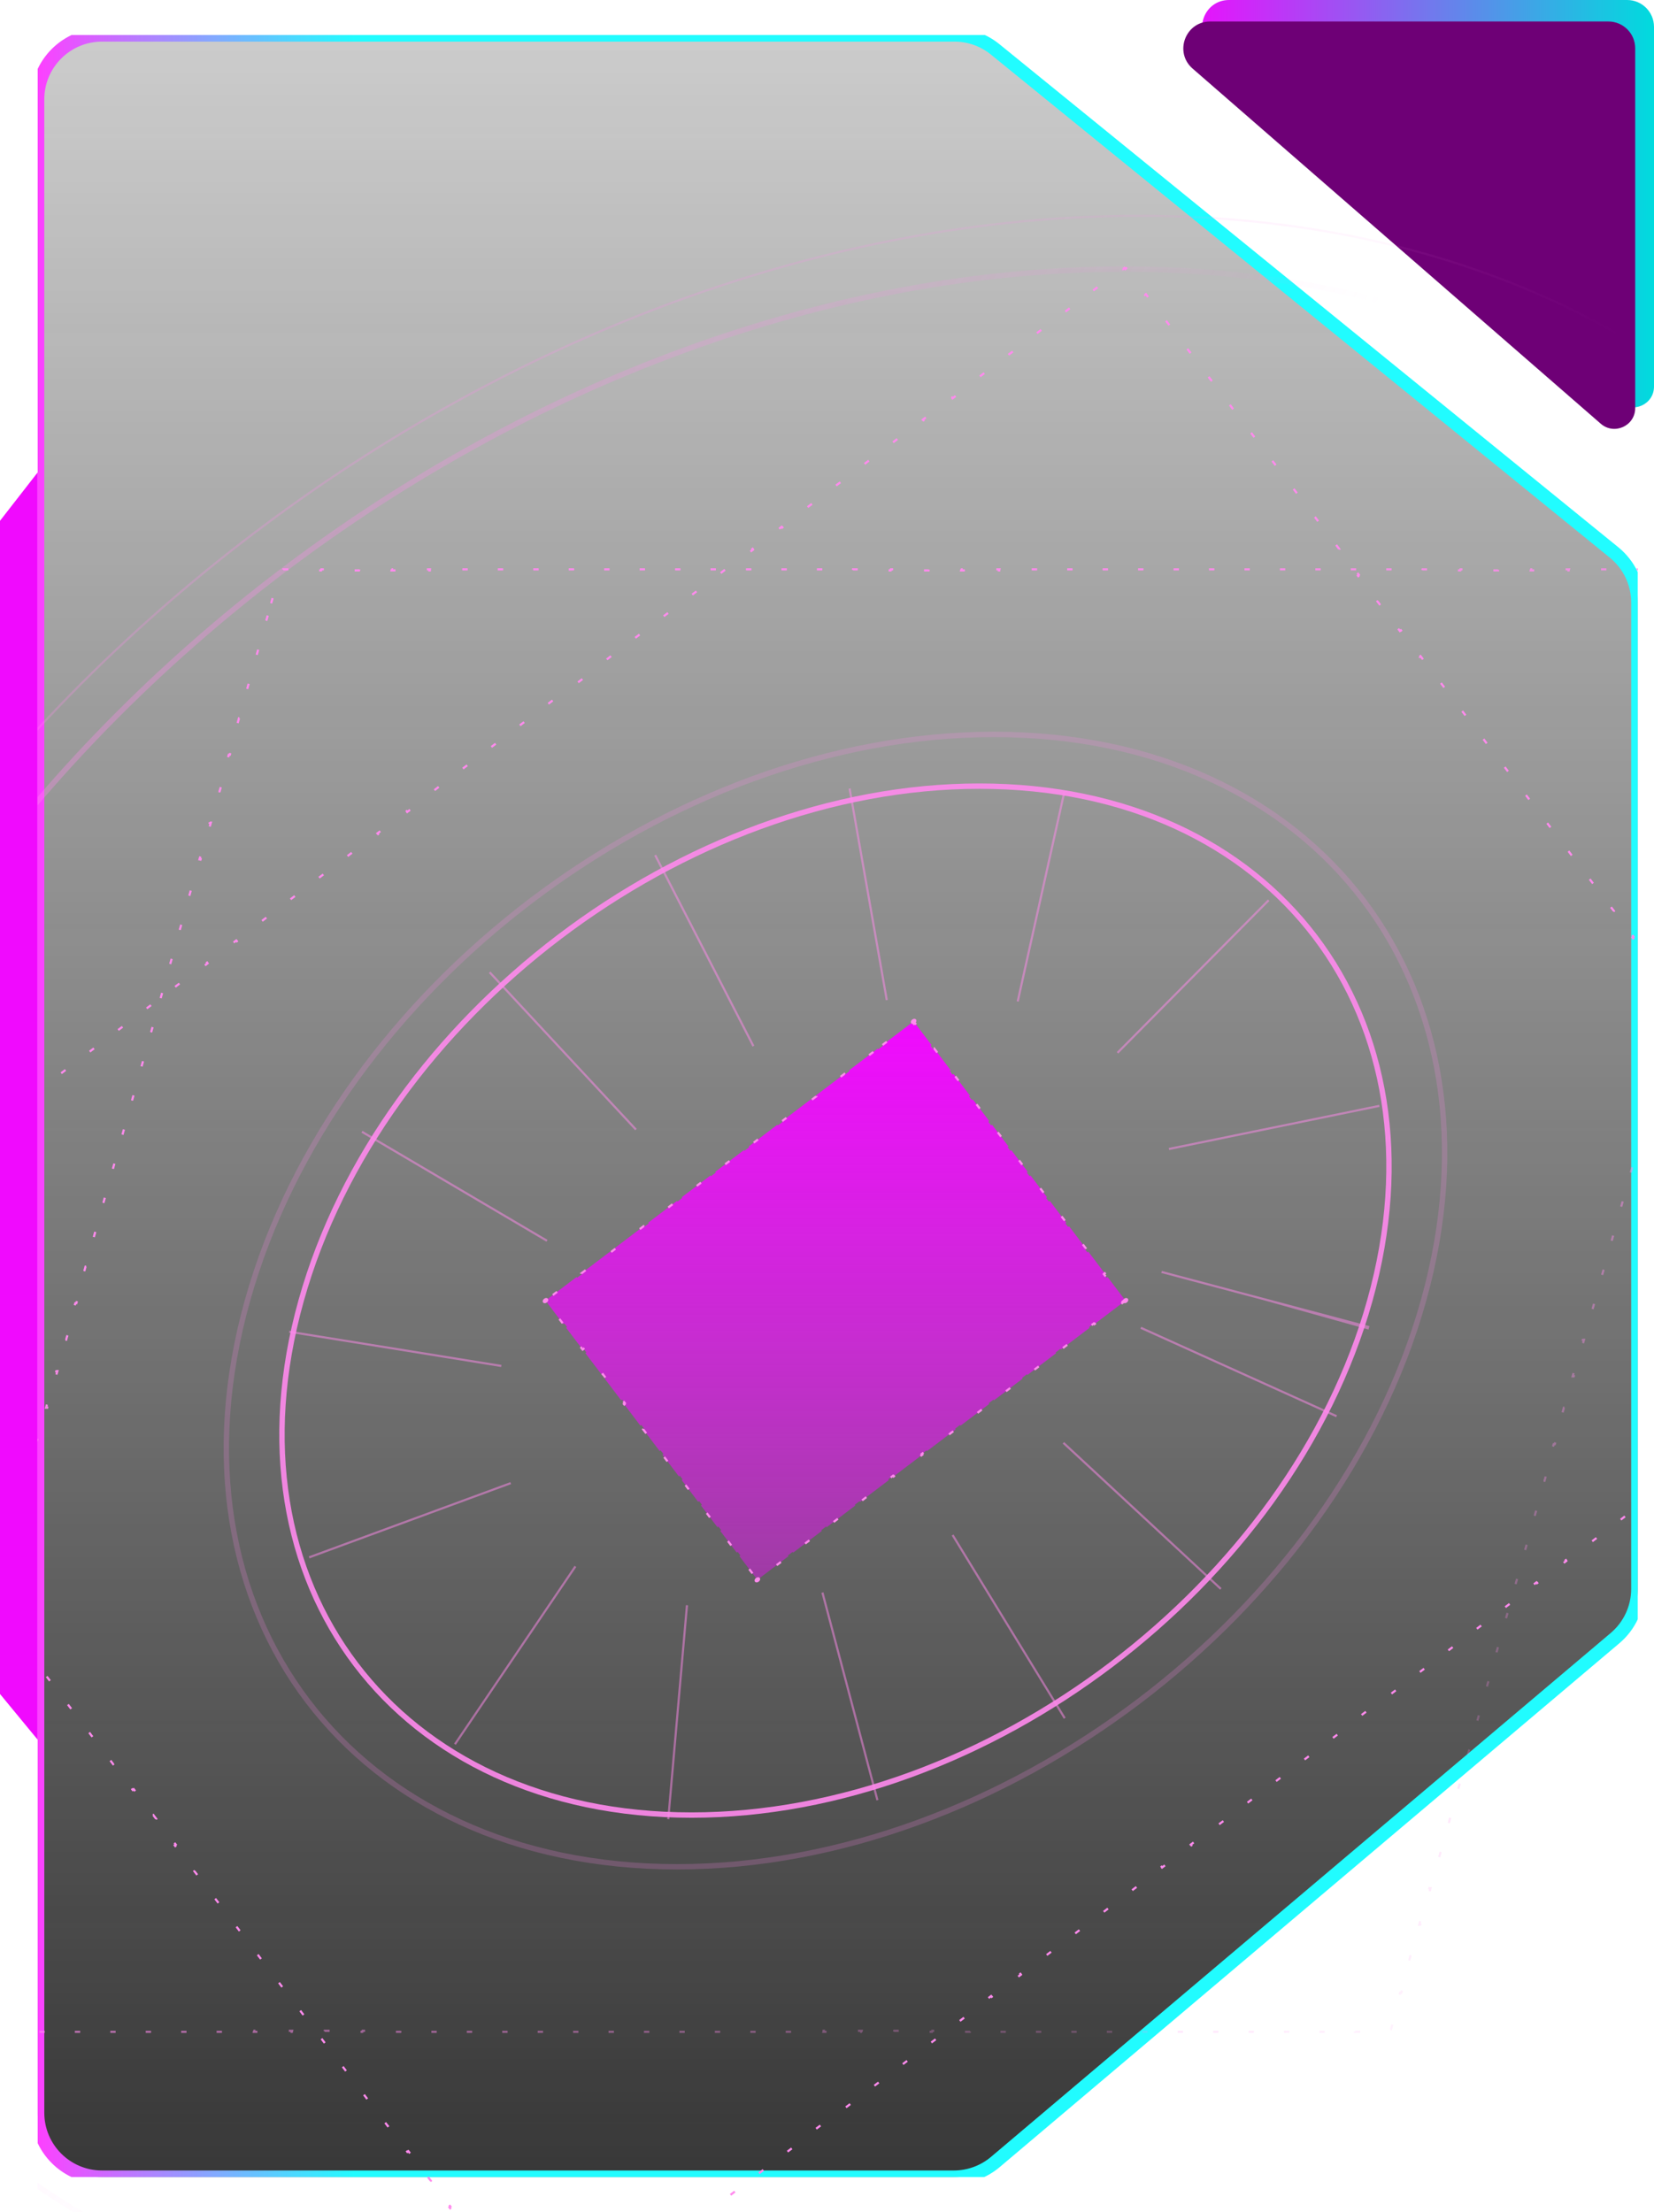<svg width="308" height="412" viewBox="0 0 308 412" fill="none" xmlns="http://www.w3.org/2000/svg">
<g clip-path="url(#clip0_1_1072)">
<g filter="url(#filter0_b_1_1072)">
<path d="M185.355 402.663L300.748 305.095C303.445 302.815 305 299.463 305 295.932V112.209C305 108.597 303.373 105.177 300.57 102.898L185.307 9.189C183.168 7.45 180.495 6.5 177.737 6.5H19C12.373 6.5 7 11.873 7 18.5V393.5C7 400.127 12.373 405.5 19 405.5H177.607C180.444 405.5 183.189 404.495 185.355 402.663Z" fill="url(#paint0_linear_1_1072)" fill-opacity="0.77"/>
<path d="M185.355 402.663L300.748 305.095C303.445 302.815 305 299.463 305 295.932V112.209C305 108.597 303.373 105.177 300.57 102.898L185.307 9.189C183.168 7.45 180.495 6.5 177.737 6.5H19C12.373 6.5 7 11.873 7 18.5V393.5C7 400.127 12.373 405.5 19 405.5H177.607C180.444 405.5 183.189 404.495 185.355 402.663Z" fill="black" fill-opacity="0.2"/>
<path d="M185.355 402.663L300.748 305.095C303.445 302.815 305 299.463 305 295.932V112.209C305 108.597 303.373 105.177 300.57 102.898L185.307 9.189C183.168 7.45 180.495 6.5 177.737 6.5H19C12.373 6.5 7 11.873 7 18.5V393.5C7 400.127 12.373 405.5 19 405.5H177.607C180.444 405.5 183.189 404.495 185.355 402.663Z" stroke="url(#paint1_linear_1_1072)" stroke-width="2.5"/>
</g>
</g>
<path d="M7 88V324L0 315.5V97L7 88Z" fill="#F00AFE"/>
<path d="M308 5V72C308 75.321 304.093 77.1 301.588 74.92L225.579 8.772C222.092 5.737 224.238 0 228.862 0H303C305.761 0 308 2.239 308 5Z" fill="url(#paint2_linear_1_1072)"/>
<g filter="url(#filter1_b_1_1072)">
<path d="M304.5 9V76C304.5 79.321 300.593 81.1 298.088 78.92L222.079 12.772C218.592 9.736 220.738 4 225.362 4H299.5C302.261 4 304.5 6.239 304.5 9Z" fill="#6E0076"/>
</g>
<g clip-path="url(#clip1_1_1072)">
<g clip-path="url(#clip2_1_1072)">
<path opacity="0.44" d="M-43.921 242.235C-14.236 136.128 99.148 50.112 209.329 50.112C319.51 50.112 384.765 136.128 355.079 242.235C325.394 348.341 212.01 434.357 101.829 434.357C-8.352 434.357 -73.606 348.341 -43.921 242.235Z" stroke="url(#paint3_linear_1_1072)"/>
<path opacity="0.3" d="M365.379 242.235C396.597 130.65 327.974 40.193 212.104 40.193C96.235 40.193 -23.003 130.65 -54.221 242.235C-85.439 353.819 -16.815 444.276 99.054 444.276C214.923 444.276 334.161 353.819 365.379 242.235Z" stroke="url(#paint4_linear_1_1072)" stroke-width="0.4"/>
<path opacity="0.9" d="M255.079 242.234C269.885 189.314 237.339 146.414 182.387 146.414C127.435 146.414 70.885 189.314 56.079 242.234C41.274 295.155 73.819 338.055 128.771 338.055C183.724 338.055 240.274 295.155 255.079 242.234Z" stroke="#FF8AED"/>
<path opacity="0.2" d="M265.079 242.235C281.373 183.996 245.556 136.784 185.081 136.784C124.606 136.784 62.373 183.996 46.079 242.235C29.786 300.473 65.602 347.685 126.077 347.685C186.552 347.685 248.786 300.473 265.079 242.235Z" stroke="#FF8AED"/>
<path d="M164.342 194.621L169.682 190.569L169.786 190.705L170.052 190.504L170.204 190.705L170.384 190.569L173.458 194.621L173.279 194.758L173.791 195.433L173.971 195.297L177.045 199.349L176.865 199.485L177.377 200.16L177.557 200.024L180.632 204.077L180.452 204.213L180.964 204.888L181.144 204.752L184.218 208.804L184.038 208.94L184.551 209.615L184.73 209.479L187.804 213.532L187.624 213.667L188.137 214.343L188.316 214.207L191.391 218.259L191.211 218.395L191.724 219.071L191.903 218.934L194.977 222.987L194.798 223.122L195.31 223.798L195.489 223.662L198.564 227.714L198.385 227.85L198.896 228.526L199.076 228.389L202.15 232.442L201.971 232.578L202.483 233.253L202.662 233.117L205.736 237.169L205.557 237.306L206.069 237.981L206.249 237.845L209.323 241.897L209.143 242.033L209.296 242.235L209.031 242.436L209.134 242.573L203.793 246.624L203.689 246.488L202.799 247.163L202.902 247.3L197.56 251.352L197.458 251.216L196.568 251.891L196.67 252.028L191.329 256.08L191.226 255.943L190.336 256.618L190.439 256.755L185.097 260.807L184.994 260.671L184.104 261.347L184.207 261.482L178.865 265.535L178.763 265.398L177.872 266.074L177.976 266.21L172.634 270.262L172.531 270.126L171.64 270.802L171.744 270.937L166.402 274.99L166.299 274.854L165.408 275.529L165.512 275.665L160.171 279.717L160.068 279.581L159.177 280.257L159.281 280.392L153.939 284.445L153.835 284.309L152.945 284.984L153.049 285.12L147.707 289.172L147.603 289.036L146.714 289.711L146.816 289.848L141.476 293.9L141.372 293.764L141.106 293.965L140.954 293.764L140.774 293.9L137.7 289.848L137.88 289.711L137.367 289.036L137.187 289.172L134.113 285.12L134.293 284.984L133.781 284.309L133.601 284.445L130.527 280.392L130.707 280.257L130.195 279.581L130.015 279.717L126.94 275.665L127.12 275.529L126.607 274.854L126.428 274.99L123.354 270.937L123.534 270.802L123.021 270.126L122.842 270.262L119.768 266.21L119.948 266.074L119.435 265.398L119.255 265.535L116.181 261.482L116.36 261.347L115.848 260.671L115.669 260.807L112.595 256.755L112.774 256.619L112.262 255.943L112.083 256.08L109.008 252.028L109.188 251.891L108.675 251.216L108.496 251.352L105.422 247.3L105.601 247.163L105.089 246.488L104.909 246.624L101.836 242.573L102.015 242.436L101.862 242.235L102.127 242.033L102.025 241.897L107.365 237.845L107.469 237.981L108.359 237.306L108.256 237.169L113.598 233.117L113.701 233.253L114.591 232.578L114.488 232.442L119.83 228.389L119.932 228.526L120.822 227.851L120.72 227.714L126.061 223.662L126.164 223.798L127.054 223.122L126.951 222.987L132.293 218.934L132.396 219.071L133.287 218.395L133.183 218.259L138.524 214.207L138.627 214.343L139.518 213.667L139.414 213.532L144.756 209.479L144.859 209.615L145.75 208.94L145.646 208.804L150.988 204.752L151.091 204.888L151.982 204.213L151.878 204.077L157.219 200.024L157.323 200.16L158.213 199.485L158.109 199.349L163.451 195.297L163.555 195.433L164.445 194.758L164.342 194.621Z" fill="url(#paint5_linear_1_1072)" stroke="#FF8AED" stroke-width="0.4" stroke-dasharray="1 6"/>
<path d="M169.628 190.232C169.702 189.966 169.987 189.75 170.263 189.75C170.539 189.75 170.702 189.966 170.628 190.232C170.554 190.497 170.269 190.713 169.993 190.713C169.717 190.713 169.554 190.497 169.628 190.232Z" fill="#FF8AED"/>
<path d="M101.444 242.716C101.168 242.716 101.005 242.501 101.079 242.235C101.154 241.969 101.438 241.753 101.714 241.753C101.99 241.753 102.154 241.969 102.079 242.235C102.005 242.501 101.72 242.716 101.444 242.716Z" fill="#FF8AED"/>
<path d="M140.53 294.238C140.605 293.972 140.889 293.756 141.165 293.756C141.441 293.756 141.605 293.972 141.53 294.238C141.456 294.504 141.172 294.719 140.896 294.719C140.62 294.719 140.456 294.504 140.53 294.238Z" fill="#FF8AED"/>
<path d="M209.444 242.716C209.168 242.716 209.005 242.501 209.079 242.235C209.153 241.969 209.438 241.753 209.714 241.753C209.99 241.753 210.153 241.969 210.079 242.235C210.005 242.501 209.72 242.716 209.444 242.716Z" fill="#FF8AED"/>
<path d="M203.57 54.102L209.011 49.974L209.114 50.11L209.388 49.903L209.546 50.11L209.725 49.974L212.856 54.102L212.677 54.238L213.198 54.926L213.378 54.789L216.509 58.917L216.33 59.053L216.851 59.741L217.03 59.605L220.162 63.732L219.983 63.868L220.504 64.556L220.683 64.42L223.815 68.547L223.636 68.683L224.157 69.371L224.336 69.235L227.468 73.362L227.288 73.498L227.81 74.186L227.989 74.05L231.12 78.177L230.941 78.313L231.463 79.001L231.642 78.865L234.773 82.992L234.594 83.128L235.116 83.816L235.295 83.68L238.426 87.807L238.247 87.944L238.769 88.631L238.948 88.495L242.079 92.622L241.9 92.758L242.422 93.446L242.601 93.31L245.732 97.437L245.552 97.574L246.074 98.261L246.254 98.125L249.385 102.253L249.205 102.389L249.727 103.077L249.906 102.94L253.038 107.068L252.858 107.204L253.38 107.892L253.559 107.756L256.691 111.883L256.511 112.019L257.033 112.707L257.212 112.571L260.343 116.698L260.163 116.834L260.686 117.522L260.865 117.386L263.996 121.513L263.816 121.649L264.339 122.337L264.518 122.201L267.649 126.328L267.469 126.464L267.992 127.152L268.171 127.016L271.302 131.143L271.122 131.279L271.645 131.967L271.824 131.831L274.955 135.958L274.775 136.094L275.297 136.783L275.477 136.646L278.608 140.774L278.428 140.909L278.95 141.598L279.129 141.461L282.261 145.589L282.081 145.724L282.603 146.413L282.782 146.276L285.914 150.404L285.734 150.54L286.256 151.228L286.435 151.091L289.567 155.219L289.387 155.355L289.909 156.043L290.088 155.906L293.219 160.034L293.039 160.17L293.562 160.858L293.741 160.722L296.872 164.849L296.692 164.985L297.215 165.673L297.394 165.537L300.525 169.664L300.345 169.8L300.868 170.488L301.047 170.352L304.178 174.479L303.998 174.615L304.52 175.304L304.7 175.167L307.831 179.294L307.651 179.43L308.173 180.119L308.353 179.982L311.484 184.109L311.304 184.245L311.826 184.934L312.005 184.797L315.137 188.925L314.957 189.06L315.479 189.749L315.658 189.612L318.79 193.74L318.61 193.875L319.132 194.564L319.311 194.427L322.442 198.555L322.262 198.691L322.785 199.379L322.964 199.242L326.095 203.37L325.915 203.506L326.438 204.194L326.617 204.057L329.748 208.185L329.568 208.321L330.091 209.009L330.27 208.873L333.401 213L333.221 213.136L333.743 213.824L333.923 213.688L337.054 217.815L336.874 217.951L337.396 218.64L337.576 218.503L340.707 222.63L340.527 222.766L341.049 223.455L341.228 223.318L344.36 227.445L344.18 227.581L344.702 228.27L344.881 228.133L348.013 232.261L347.833 232.396L348.355 233.085L348.534 232.948L351.665 237.076L351.485 237.211L352.008 237.9L352.187 237.763L355.318 241.891L355.138 242.027L355.296 242.235L355.022 242.443L355.126 242.578L349.685 246.706L349.582 246.57L348.675 247.258L348.779 247.393L343.338 251.521L343.235 251.385L342.328 252.073L342.432 252.209L336.991 256.336L336.888 256.2L335.981 256.888L336.085 257.024L330.644 261.151L330.541 261.015L329.633 261.703L329.737 261.839L324.297 265.966L324.194 265.831L323.286 266.518L323.39 266.654L317.95 270.781L317.847 270.646L316.939 271.333L317.043 271.469L311.602 275.597L311.499 275.461L310.592 276.148L310.696 276.284L305.255 280.412L305.152 280.276L304.245 280.963L304.349 281.099L298.908 285.227L298.805 285.091L297.898 285.779L298.002 285.914L292.561 290.042L292.458 289.905L291.551 290.594L291.655 290.729L286.214 294.857L286.111 294.72L285.204 295.409L285.308 295.545L279.867 299.672L279.764 299.535L278.857 300.224L278.961 300.36L273.52 304.487L273.417 304.35L272.509 305.039L272.613 305.175L267.173 309.302L267.07 309.166L266.162 309.854L266.266 309.99L260.826 314.117L260.723 313.981L259.815 314.669L259.919 314.805L254.478 318.933L254.376 318.796L253.468 319.484L253.572 319.62L248.131 323.748L248.029 323.611L247.121 324.299L247.225 324.435L241.784 328.563L241.681 328.426L240.774 329.115L240.878 329.25L235.437 333.378L235.334 333.241L234.427 333.93L234.531 334.065L229.09 338.193L228.987 338.056L228.08 338.745L228.184 338.881L222.743 343.008L222.64 342.871L221.732 343.56L221.836 343.696L216.396 347.823L216.293 347.686L215.385 348.375L215.489 348.511L210.049 352.638L209.946 352.502L209.038 353.19L209.142 353.326L203.701 357.453L203.599 357.317L202.691 358.005L202.795 358.141L197.354 362.268L197.252 362.132L196.344 362.82L196.448 362.956L191.007 367.084L190.904 366.947L189.997 367.635L190.101 367.771L184.66 371.899L184.557 371.762L183.65 372.451L183.754 372.586L178.313 376.714L178.21 376.577L177.303 377.266L177.407 377.401L171.966 381.529L171.863 381.392L170.955 382.081L171.059 382.216L165.619 386.344L165.516 386.207L164.608 386.896L164.712 387.032L159.272 391.159L159.169 391.022L158.261 391.711L158.365 391.847L152.924 395.974L152.822 395.837L151.914 396.526L152.018 396.662L146.577 400.789L146.475 400.653L145.567 401.341L145.671 401.477L140.23 405.604L140.128 405.468L139.22 406.156L139.324 406.292L133.883 410.42L133.78 410.283L132.873 410.971L132.977 411.107L127.536 415.235L127.433 415.098L126.526 415.786L126.63 415.922L121.189 420.05L121.086 419.913L120.179 420.602L120.283 420.737L114.842 424.865L114.739 424.728L113.831 425.417L113.935 425.552L108.495 429.68L108.392 429.543L107.484 430.232L107.588 430.368L102.148 434.495L102.045 434.358L101.771 434.566L101.613 434.358L101.434 434.495L98.302 430.368L98.481 430.232L97.96 429.543L97.781 429.68L94.649 425.552L94.828 425.417L94.307 424.728L94.128 424.865L90.996 420.737L91.175 420.602L90.654 419.913L90.475 420.05L87.344 415.922L87.523 415.786L87.001 415.098L86.822 415.235L83.691 411.107L83.87 410.971L83.348 410.283L83.169 410.42L80.038 406.292L80.217 406.156L79.695 405.468L79.516 405.604L76.385 401.477L76.564 401.341L76.043 400.653L75.863 400.789L72.732 396.662L72.911 396.526L72.39 395.837L72.21 395.974L69.079 391.847L69.258 391.711L68.737 391.022L68.558 391.159L65.426 387.032L65.606 386.896L65.084 386.207L64.905 386.344L61.773 382.216L61.953 382.081L61.431 381.392L61.252 381.529L58.121 377.401L58.301 377.266L57.778 376.577L57.599 376.714L54.468 372.586L54.648 372.451L54.125 371.762L53.946 371.899L50.815 367.771L50.995 367.635L50.472 366.947L50.293 367.084L47.162 362.956L47.342 362.82L46.82 362.132L46.64 362.268L43.509 358.141L43.689 358.005L43.167 357.317L42.987 357.453L39.856 353.326L40.036 353.19L39.514 352.502L39.335 352.638L36.203 348.511L36.383 348.375L35.861 347.686L35.682 347.823L32.55 343.696L32.73 343.56L32.208 342.871L32.029 343.008L28.898 338.881L29.078 338.745L28.555 338.056L28.376 338.193L25.245 334.065L25.425 333.93L24.902 333.241L24.723 333.378L21.592 329.25L21.772 329.115L21.25 328.426L21.07 328.563L17.939 324.435L18.119 324.299L17.597 323.611L17.417 323.748L14.286 319.62L14.466 319.484L13.944 318.796L13.764 318.933L10.633 314.805L10.813 314.669L10.291 313.981L10.111 314.117L6.98 309.99L7.16 309.854L6.638 309.166L6.459 309.302L3.328 305.175L3.507 305.039L2.985 304.35L2.806 304.487L-0.325 300.36L-0.146 300.224L-0.668 299.535L-0.847 299.672L-3.978 295.545L-3.799 295.409L-4.32 294.72L-4.5 294.857L-7.631 290.729L-7.452 290.594L-7.973 289.905L-8.153 290.042L-11.284 285.914L-11.104 285.779L-11.626 285.09L-11.806 285.227L-14.937 281.099L-14.757 280.963L-15.279 280.275L-15.459 280.412L-18.59 276.284L-18.41 276.148L-18.932 275.46L-19.112 275.597L-22.243 271.469L-22.063 271.333L-22.585 270.645L-22.765 270.781L-25.895 266.654L-25.716 266.518L-26.238 265.83L-26.417 265.966L-29.548 261.839L-29.369 261.703L-29.891 261.014L-30.07 261.151L-33.201 257.024L-33.022 256.888L-33.544 256.199L-33.723 256.336L-36.854 252.209L-36.675 252.073L-37.196 251.384L-37.376 251.521L-40.507 247.393L-40.328 247.258L-40.849 246.569L-41.029 246.706L-44.16 242.578L-43.98 242.443L-44.138 242.235L-43.864 242.027L-43.968 241.891L-38.527 237.763L-38.423 237.899L-37.517 237.211L-37.62 237.076L-32.18 232.948L-32.076 233.084L-31.17 232.396L-31.273 232.261L-25.833 228.133L-25.729 228.269L-24.823 227.581L-24.926 227.445L-19.485 223.318L-19.382 223.454L-18.476 222.766L-18.579 222.63L-13.139 218.503L-13.035 218.639L-12.128 217.951L-12.232 217.815L-6.791 213.688L-6.688 213.824L-5.781 213.136L-5.885 213L-0.444 208.873L-0.341 209.008L0.566 208.321L0.462 208.185L5.903 204.057L6.006 204.193L6.913 203.506L6.809 203.37L12.25 199.242L12.353 199.378L13.26 198.691L13.157 198.555L18.597 194.427L18.7 194.564L19.607 193.875L19.504 193.74L24.944 189.612L25.047 189.749L25.954 189.06L25.851 188.925L31.291 184.797L31.395 184.934L32.301 184.245L32.198 184.109L37.638 179.982L37.742 180.119L38.648 179.43L38.545 179.294L43.986 175.167L44.089 175.304L44.996 174.615L44.892 174.479L50.333 170.352L50.436 170.488L51.343 169.8L51.239 169.664L56.68 165.537L56.783 165.673L57.69 164.985L57.587 164.849L63.027 160.722L63.13 160.858L64.037 160.17L63.934 160.034L69.374 155.906L69.477 156.043L70.385 155.355L70.281 155.219L75.721 151.091L75.824 151.228L76.732 150.54L76.628 150.404L82.068 146.276L82.171 146.413L83.079 145.724L82.975 145.589L88.415 141.461L88.518 141.598L89.426 140.909L89.322 140.774L94.763 136.646L94.865 136.783L95.773 136.094L95.669 135.958L101.11 131.831L101.213 131.967L102.12 131.279L102.016 131.143L107.457 127.016L107.56 127.152L108.467 126.464L108.363 126.328L113.804 122.201L113.907 122.337L114.814 121.649L114.71 121.513L120.151 117.386L120.254 117.522L121.161 116.834L121.057 116.698L126.498 112.571L126.601 112.707L127.509 112.019L127.405 111.883L132.845 107.755L132.948 107.892L133.856 107.204L133.752 107.068L139.192 102.94L139.295 103.077L140.203 102.389L140.099 102.253L145.54 98.125L145.642 98.261L146.55 97.574L146.446 97.437L151.887 93.31L151.99 93.446L152.897 92.758L152.793 92.622L158.234 88.495L158.337 88.631L159.244 87.943L159.14 87.807L164.581 83.68L164.684 83.816L165.591 83.128L165.487 82.992L170.928 78.865L171.031 79.001L171.938 78.313L171.834 78.177L177.275 74.05L177.378 74.186L178.285 73.498L178.182 73.362L183.622 69.235L183.725 69.371L184.633 68.683L184.529 68.547L189.969 64.419L190.072 64.556L190.98 63.868L190.876 63.732L196.317 59.604L196.419 59.741L197.327 59.053L197.223 58.917L202.664 54.789L202.767 54.925L203.674 54.238L203.57 54.102Z" stroke="#FF8AED" stroke-width="0.4" stroke-dasharray="1 6"/>
<path d="M50.491 112.366L52.124 106.529H52.324L52.406 106.235H52.711L52.765 106.043H58.826L58.772 106.235L59.782 106.235L59.836 106.043H65.897L65.843 106.235H66.853L66.907 106.043H72.968L72.914 106.235L73.925 106.235L73.978 106.043L80.039 106.043L79.986 106.235H80.996L81.049 106.043H87.111L87.057 106.235H88.067L88.121 106.043H94.181L94.128 106.235H95.138L95.192 106.043L101.252 106.043L101.199 106.235H102.209L102.262 106.043H108.323L108.27 106.235H109.28L109.333 106.043H115.394L115.341 106.235L116.351 106.235L116.404 106.043L122.465 106.043L122.412 106.235L123.422 106.235L123.475 106.043L129.536 106.043L129.483 106.235H130.493L130.546 106.043H136.607L136.554 106.235L137.565 106.235L137.618 106.043H143.678L143.625 106.235H144.636L144.689 106.043H150.75L150.697 106.235L151.707 106.235L151.76 106.043L157.821 106.043L157.768 106.235L158.778 106.235L158.831 106.043L164.892 106.043L164.839 106.235L165.849 106.235L165.902 106.043H171.963L171.91 106.235L172.92 106.235L172.973 106.043H179.034L178.981 106.235H179.991L180.044 106.043H186.105L186.052 106.235H187.062L187.115 106.043L193.176 106.043L193.123 106.235H194.133L194.186 106.043H200.247L200.194 106.235H201.204L201.257 106.043H207.318L207.265 106.235H208.275L208.328 106.043H214.389L214.336 106.235H215.346L215.399 106.043H221.46L221.407 106.235H222.417L222.47 106.043H228.531L228.478 106.235H229.488L229.541 106.043H235.602L235.549 106.235H236.559L236.612 106.043H242.673L242.62 106.235H243.63L243.683 106.043H249.744L249.691 106.235H250.702L250.755 106.043H256.815L256.762 106.235H257.773L257.826 106.043H263.887L263.834 106.235H264.844L264.897 106.043H270.958L270.905 106.235H271.915L271.968 106.043H278.029L277.976 106.235H278.986L279.039 106.043H285.1L285.047 106.235H286.057L286.11 106.043H292.171L292.118 106.235H293.128L293.181 106.043H299.242L299.189 106.235H300.199L300.252 106.043H306.313L306.26 106.235H307.27L307.323 106.043H313.384L313.331 106.235H314.341L314.394 106.043H320.455L320.402 106.235H321.412L321.465 106.043H327.526L327.473 106.235H328.483L328.537 106.043H334.597L334.544 106.235H334.849L334.766 106.529H334.966L333.333 112.366H333.133L332.861 113.339H333.061L331.428 119.176H331.228L330.956 120.148H331.156L329.523 125.985H329.323L329.051 126.958H329.251L327.618 132.795H327.418L327.146 133.768H327.346L325.713 139.604H325.513L325.241 140.577H325.441L323.808 146.414H323.608L323.336 147.387H323.536L321.903 153.223H321.703L321.431 154.196H321.631L319.998 160.033H319.798L319.526 161.006H319.726L318.093 166.843H317.893L317.62 167.815H317.82L316.187 173.652H315.987L315.715 174.625H315.915L314.282 180.462H314.082L313.81 181.435H314.01L312.377 187.271H312.177L311.905 188.245H312.105L310.472 194.082H310.272L310 195.054H310.2L308.567 200.891H308.367L308.095 201.864H308.295L306.662 207.701H306.462L306.19 208.673H306.39L304.757 214.51H304.557L304.284 215.483H304.484L302.852 221.32H302.651L302.379 222.292H302.579L300.946 228.129H300.746L300.474 229.102H300.674L299.041 234.939H298.841L298.569 235.911H298.769L297.136 241.748H296.936L296.664 242.721H296.864L295.231 248.558H295.031L294.759 249.53H294.959L293.326 255.367H293.126L292.854 256.34H293.054L291.421 262.177H291.221L290.949 263.15H291.149L289.516 268.986H289.316L289.044 269.959H289.244L287.611 275.796H287.411L287.139 276.769H287.339L285.706 282.605H285.506L285.233 283.578H285.434L283.801 289.415H283.601L283.328 290.389H283.528L281.895 296.224H281.695L281.423 297.198H281.623L279.99 303.035H279.79L279.518 304.008H279.718L278.085 309.844H277.885L277.613 310.817H277.813L276.18 316.654H275.98L275.708 317.627H275.908L274.275 323.464H274.075L273.803 324.436H274.003L272.37 330.273H272.17L271.898 331.246H272.098L270.465 337.083H270.265L269.992 338.055H270.192L268.559 343.892H268.359L268.087 344.865H268.287L266.654 350.702H266.454L266.182 351.674H266.382L264.749 357.511H264.549L264.277 358.484H264.477L262.844 364.321H262.644L262.372 365.293H262.572L260.939 371.13H260.739L260.467 372.103H260.667L259.034 377.94H258.834L258.752 378.233H258.447L258.393 378.426H252.332L252.386 378.233H251.376L251.322 378.426H245.261L245.315 378.233H244.305L244.251 378.426H238.19L238.244 378.233H237.234L237.18 378.426H231.119L231.173 378.233H230.163L230.109 378.426H224.048L224.102 378.233H223.092L223.038 378.426H216.977L217.031 378.233H216.021L215.967 378.426H209.906L209.96 378.233H208.95L208.896 378.426H202.835L202.889 378.233H201.879L201.825 378.426H195.764L195.818 378.233H194.808L194.754 378.426H188.693L188.747 378.233H187.736L187.682 378.426H181.622L181.676 378.233H180.665L180.611 378.426H174.55L174.604 378.233H173.594L173.54 378.426H167.479L167.533 378.233H166.523L166.469 378.426H160.408L160.462 378.233H159.452L159.398 378.426H153.337L153.391 378.233H152.381L152.327 378.426H146.266L146.32 378.233H145.31L145.256 378.426H139.195L139.249 378.233H138.239L138.185 378.426H132.124L132.178 378.233H131.168L131.114 378.426H125.053L125.107 378.233H124.097L124.043 378.426H117.982L118.036 378.233H117.026L116.972 378.426H110.911L110.965 378.233H109.955L109.901 378.426H103.84L103.894 378.233H102.884L102.83 378.426H96.769L96.823 378.233H95.813L95.759 378.426H89.698L89.752 378.233H88.742L88.688 378.426H82.627L82.681 378.233H81.671L81.617 378.426H75.556L75.61 378.233H74.599L74.545 378.426H68.485L68.539 378.233H67.528L67.474 378.426H61.413L61.467 378.233H60.457L60.403 378.426H54.342L54.396 378.233H53.386L53.332 378.426H47.271L47.325 378.233H46.315L46.261 378.426H40.2L40.254 378.233H39.244L39.19 378.426H33.129L33.183 378.233H32.173L32.119 378.426H26.058L26.112 378.233H25.102L25.048 378.426H18.987L19.041 378.233H18.031L17.977 378.426H11.916L11.97 378.233H10.96L10.906 378.426H4.845L4.899 378.233H3.889L3.835 378.426H-2.226L-2.172 378.233H-3.182L-3.236 378.426H-9.297L-9.243 378.233H-10.254L-10.307 378.426H-16.368L-16.314 378.233H-17.325L-17.378 378.426H-23.439L-23.386 378.233H-23.691L-23.608 377.94H-23.808L-22.175 372.103H-21.975L-21.703 371.13H-21.903L-20.27 365.293H-20.07L-19.798 364.321H-19.998L-18.365 358.484H-18.165L-17.893 357.511H-18.093L-16.46 351.674H-16.26L-15.988 350.702H-16.188L-14.555 344.865H-14.355L-14.083 343.892H-14.283L-12.65 338.055H-12.45L-12.178 337.083H-12.378L-10.745 331.246H-10.545L-10.273 330.273H-10.473L-8.84 324.436H-8.64L-8.368 323.464H-8.568L-6.935 317.627H-6.735L-6.463 316.654H-6.663L-5.03 310.817H-4.83L-4.557 309.844H-4.757L-3.124 304.008H-2.924L-2.652 303.034H-2.852L-1.219 297.198H-1.019L-0.747 296.224H-0.947L0.686 290.388H0.886L1.158 289.415H0.958L2.591 283.578H2.791L3.063 282.605H2.863L4.496 276.769H4.696L4.968 275.796H4.768L6.401 269.959H6.601L6.873 268.986H6.673L8.306 263.15H8.506L8.779 262.177H8.579L10.211 256.34H10.412L10.684 255.367H10.484L12.117 249.53H12.317L12.589 248.558H12.389L14.022 242.721H14.222L14.494 241.748H14.294L15.927 235.911H16.127L16.399 234.939H16.199L17.832 229.102H18.032L18.304 228.129H18.104L19.737 222.292H19.937L20.209 221.32H20.009L21.642 215.483H21.842L22.114 214.51H21.914L23.547 208.673H23.747L24.019 207.701H23.819L25.452 201.864H25.652L25.924 200.891H25.724L27.357 195.054H27.557L27.83 194.081H27.63L29.262 188.245H29.462L29.735 187.271H29.535L31.168 181.434H31.368L31.64 180.462H31.44L33.073 174.625H33.273L33.545 173.652H33.345L34.978 167.815H35.178L35.45 166.843H35.25L36.883 161.006H37.083L37.355 160.033H37.155L38.788 154.196H38.988L39.26 153.223H39.06L40.693 147.387H40.893L41.165 146.414H40.965L42.598 140.577H42.798L43.071 139.604H42.87L44.504 133.768H44.703L44.976 132.795H44.776L46.409 126.958H46.609L46.881 125.985H46.681L48.314 120.148H48.514L48.786 119.176H48.586L50.219 113.339H50.419L50.691 112.366H50.491Z" stroke="url(#paint6_linear_1_1072)" stroke-width="0.4" stroke-dasharray="1 6"/>
<path opacity="0.5" d="M235.579 242.235C247.483 199.686 221.316 165.193 177.133 165.193C132.95 165.193 87.483 199.686 75.579 242.235C63.675 284.784 89.842 319.276 134.025 319.276C178.208 319.276 223.675 284.784 235.579 242.235Z" stroke="#FF8AED" stroke-width="40" stroke-dasharray="0.4 32"/>
</g>
</g>
<defs>
<filter id="filter0_b_1_1072" x="-302.25" y="-302.75" width="916.5" height="1017.5" filterUnits="userSpaceOnUse" color-interpolation-filters="sRGB">
<feFlood flood-opacity="0" result="BackgroundImageFix"/>
<feGaussianBlur in="BackgroundImageFix" stdDeviation="154"/>
<feComposite in2="SourceAlpha" operator="in" result="effect1_backgroundBlur_1_1072"/>
<feBlend mode="normal" in="SourceGraphic" in2="effect1_backgroundBlur_1_1072" result="shape"/>
</filter>
<filter id="filter1_b_1_1072" x="-106.648" y="-323" width="738.148" height="729.878" filterUnits="userSpaceOnUse" color-interpolation-filters="sRGB">
<feFlood flood-opacity="0" result="BackgroundImageFix"/>
<feGaussianBlur in="BackgroundImageFix" stdDeviation="163.5"/>
<feComposite in2="SourceAlpha" operator="in" result="effect1_backgroundBlur_1_1072"/>
<feBlend mode="normal" in="SourceGraphic" in2="effect1_backgroundBlur_1_1072" result="shape"/>
</filter>
<linearGradient id="paint0_linear_1_1072" x1="156" y1="405.5" x2="156" y2="6.5" gradientUnits="userSpaceOnUse">
<stop stop-color="#0E0E0E"/>
<stop offset="1" stop-color="#0E0E0E" stop-opacity="0"/>
</linearGradient>
<linearGradient id="paint1_linear_1_1072" x1="305" y1="206" x2="7" y2="206" gradientUnits="userSpaceOnUse">
<stop offset="0.802" stop-color="#21FCFF"/>
<stop offset="1" stop-color="#FD40FF"/>
</linearGradient>
<linearGradient id="paint2_linear_1_1072" x1="308" y1="40.25" x2="215.5" y2="40.25" gradientUnits="userSpaceOnUse">
<stop stop-color="#00DBDE"/>
<stop offset="1" stop-color="#FC00FF"/>
</linearGradient>
<linearGradient id="paint3_linear_1_1072" x1="19.5" y1="35" x2="197.917" y2="149.084" gradientUnits="userSpaceOnUse">
<stop stop-color="#FF8AED"/>
<stop offset="1" stop-color="#FF8AED" stop-opacity="0"/>
</linearGradient>
<linearGradient id="paint4_linear_1_1072" x1="42.5" y1="49" x2="202.292" y2="182.295" gradientUnits="userSpaceOnUse">
<stop stop-color="#FF8AED"/>
<stop offset="1" stop-color="#FF8AED" stop-opacity="0"/>
</linearGradient>
<linearGradient id="paint5_linear_1_1072" x1="170.128" y1="190.231" x2="170.128" y2="294.238" gradientUnits="userSpaceOnUse">
<stop stop-color="#F00AFE"/>
<stop offset="1" stop-color="#F00AFE" stop-opacity="0.43"/>
</linearGradient>
<linearGradient id="paint6_linear_1_1072" x1="193.681" y1="106.043" x2="363.565" y2="343.972" gradientUnits="userSpaceOnUse">
<stop stop-color="#FF8AED"/>
<stop offset="1" stop-color="#FF8AED" stop-opacity="0"/>
</linearGradient>
<clipPath id="clip0_1_1072">
<rect width="298" height="399" fill="white" transform="matrix(-1 0 0 -1 305 405.5)"/>
</clipPath>
<clipPath id="clip1_1_1072">
<rect width="298" height="372" fill="white" transform="translate(7 40)"/>
</clipPath>
<clipPath id="clip2_1_1072">
<rect width="420" height="420" fill="white" transform="matrix(1 0 -0.269 0.963 2.158 40)"/>
</clipPath>
</defs>
</svg>
